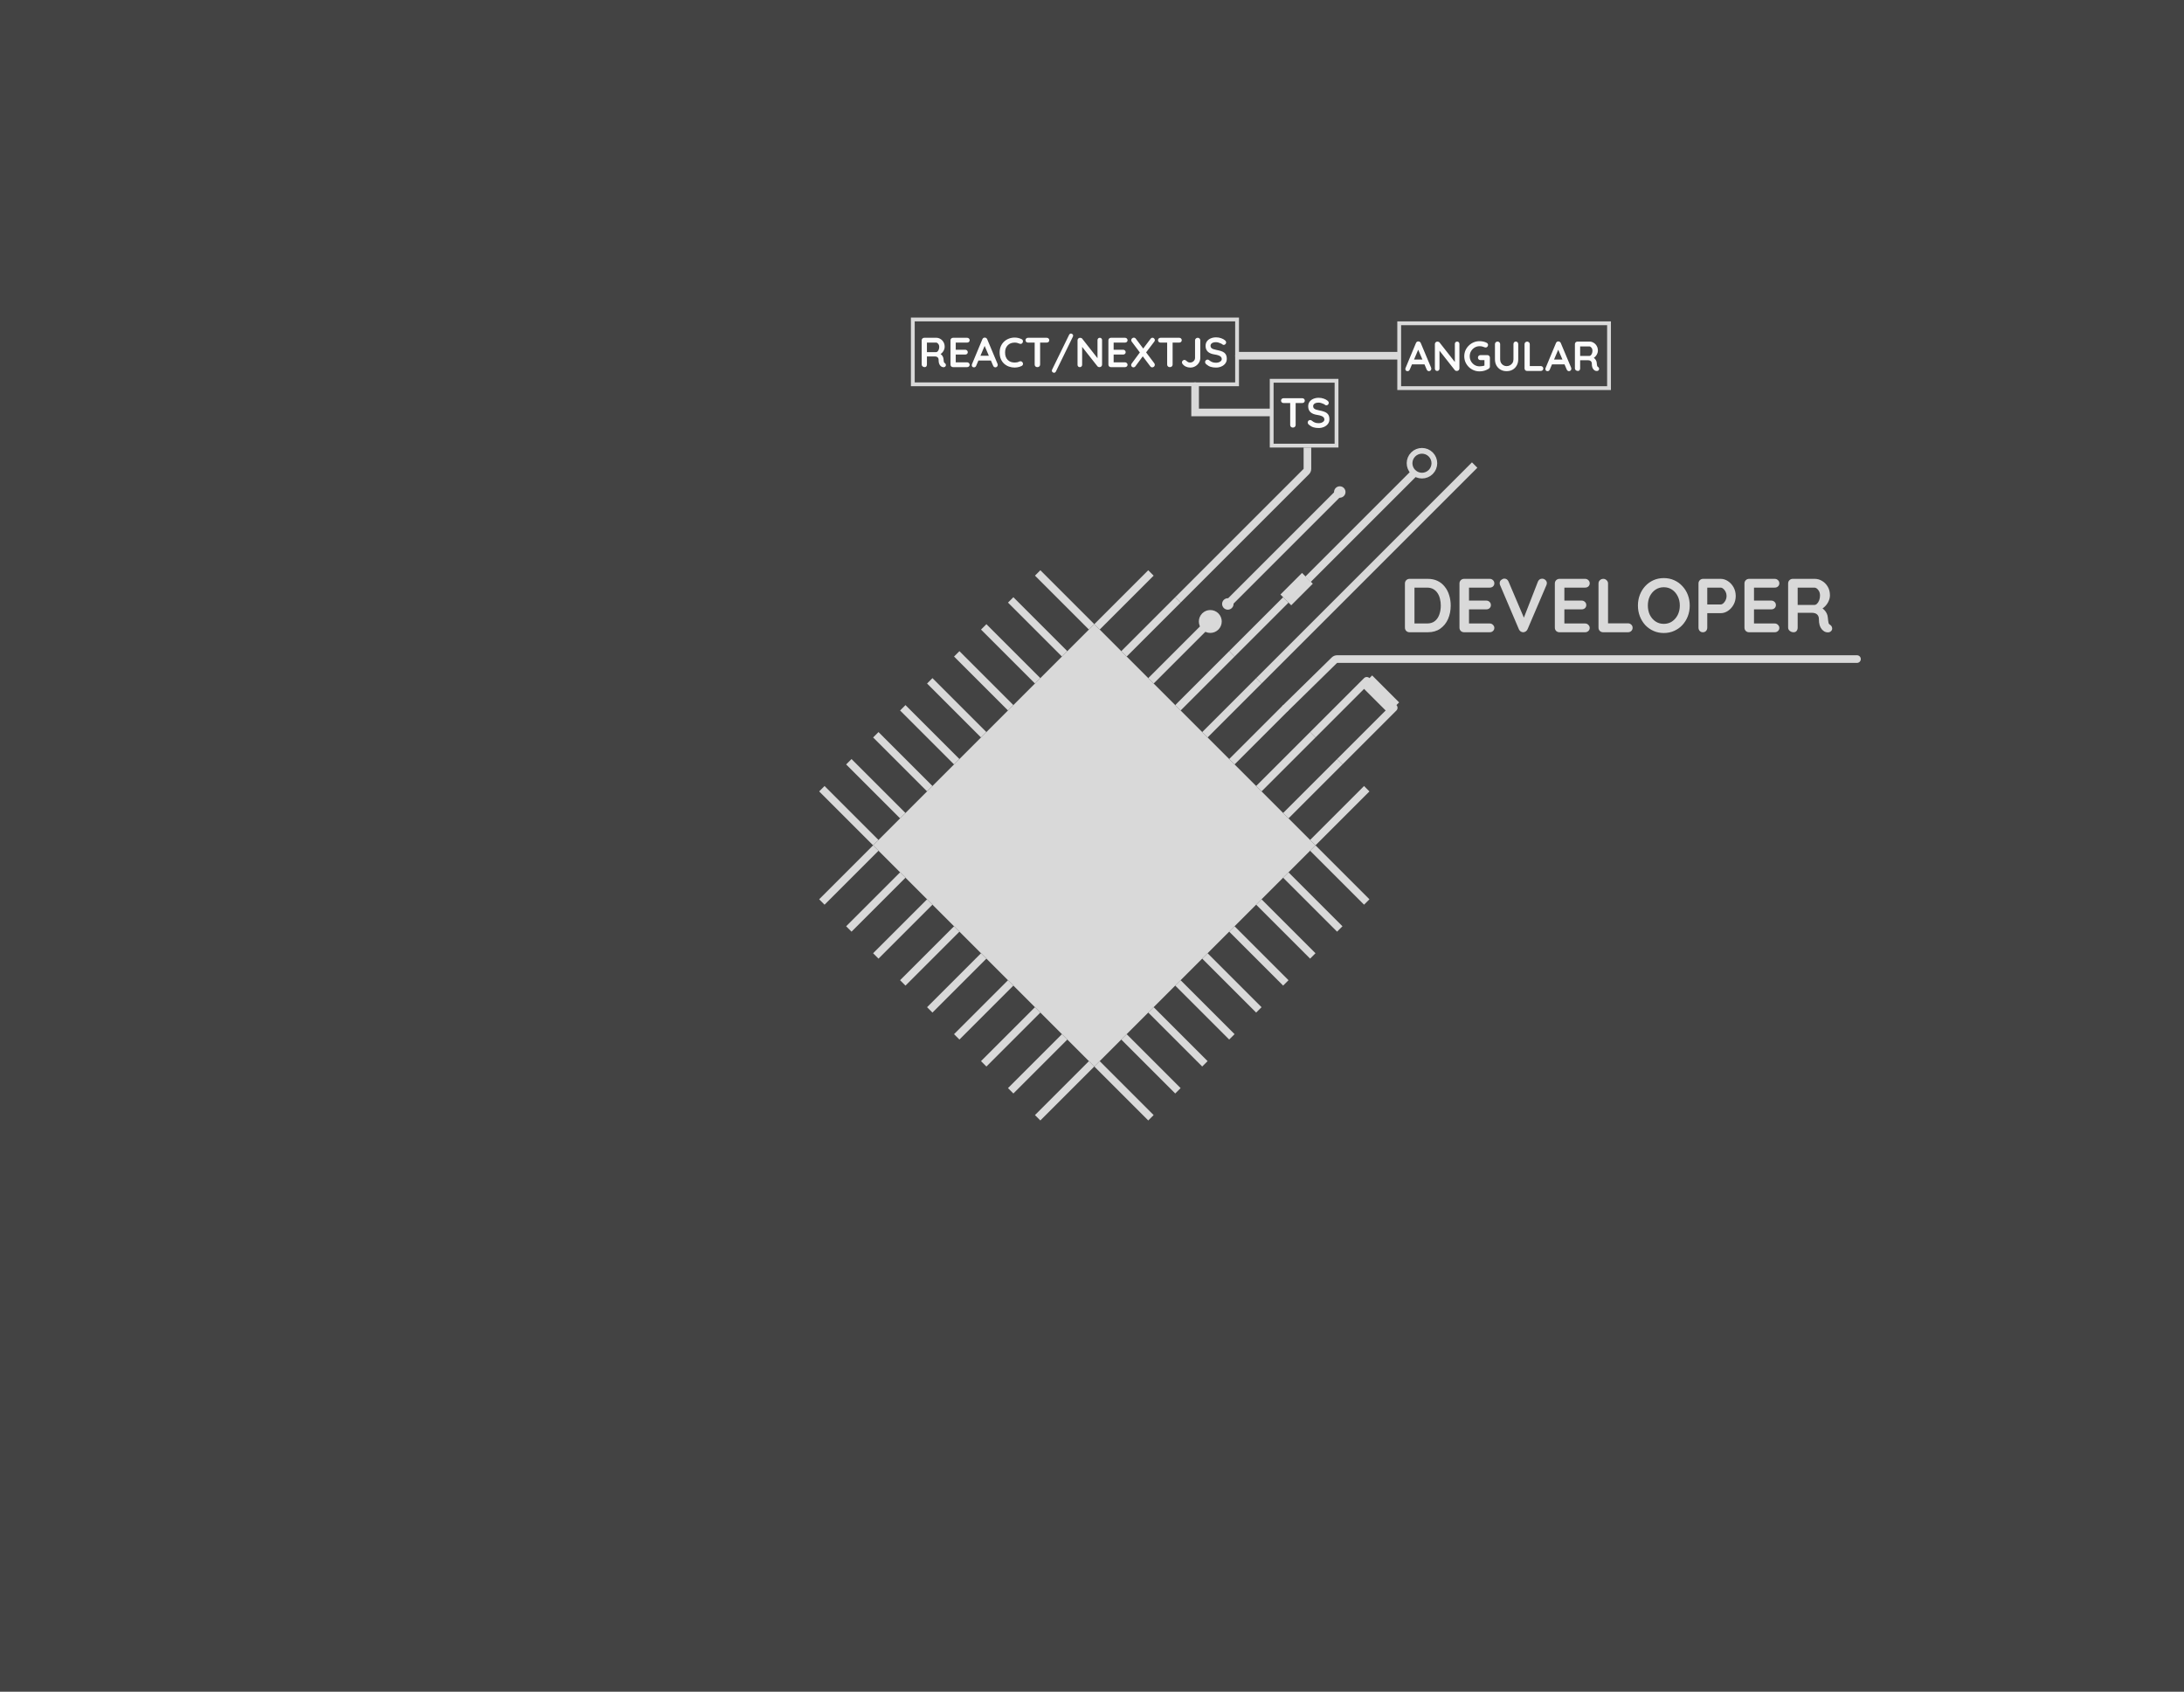 <svg width="1145" height="887" viewBox="0 0 1145 887" fill="none" xmlns="http://www.w3.org/2000/svg">
<rect x="0" y="0" width="1145" height="887" fill="#333333" stroke="none"/>
<rect x="573.709" y="327.268" width="164" height="164" transform="rotate(45 573.709 327.268)" fill="#D9D9D9"/>
<line y1="-2" x2="40" y2="-2" transform="matrix(0.707 -0.707 -0.707 -0.707 573.709 327.268)" stroke="#D9D9D9" stroke-width="4"/>
<line y1="-2" x2="40" y2="-2" transform="matrix(0.707 -0.707 -0.707 -0.707 587.851 341.41)" stroke="#D9D9D9" stroke-width="4"/>
<line y1="-2" x2="40" y2="-2" transform="matrix(0.707 -0.707 -0.707 -0.707 601.993 355.552)" stroke="#D9D9D9" stroke-width="4"/>
<line y1="-2" x2="40" y2="-2" transform="matrix(0.707 -0.707 -0.707 -0.707 616.135 369.694)" stroke="#D9D9D9" stroke-width="4"/>
<line y1="-2" x2="40" y2="-2" transform="matrix(0.707 -0.707 -0.707 -0.707 630.277 383.836)" stroke="#D9D9D9" stroke-width="4"/>
<line y1="-2" x2="40" y2="-2" transform="matrix(0.707 -0.707 -0.707 -0.707 644.419 397.978)" stroke="#D9D9D9" stroke-width="4"/>
<line y1="-2" x2="40" y2="-2" transform="matrix(0.707 -0.707 -0.707 -0.707 658.561 412.121)" stroke="#D9D9D9" stroke-width="4"/>
<line y1="-2" x2="40" y2="-2" transform="matrix(0.707 -0.707 -0.707 -0.707 672.704 426.263)" stroke="#D9D9D9" stroke-width="4"/>
<line y1="-2" x2="40" y2="-2" transform="matrix(0.707 -0.707 -0.707 -0.707 686.846 440.405)" stroke="#D9D9D9" stroke-width="4"/>
<line y1="-2" x2="40" y2="-2" transform="matrix(0.707 -0.707 -0.707 -0.707 429.459 471.517)" stroke="#D9D9D9" stroke-width="4"/>
<line y1="-2" x2="40" y2="-2" transform="matrix(0.707 -0.707 -0.707 -0.707 443.601 485.66)" stroke="#D9D9D9" stroke-width="4"/>
<line y1="-2" x2="40" y2="-2" transform="matrix(0.707 -0.707 -0.707 -0.707 457.743 499.802)" stroke="#D9D9D9" stroke-width="4"/>
<line y1="-2" x2="40" y2="-2" transform="matrix(0.707 -0.707 -0.707 -0.707 471.885 513.944)" stroke="#D9D9D9" stroke-width="4"/>
<line y1="-2" x2="40" y2="-2" transform="matrix(0.707 -0.707 -0.707 -0.707 486.027 528.086)" stroke="#D9D9D9" stroke-width="4"/>
<line y1="-2" x2="40" y2="-2" transform="matrix(0.707 -0.707 -0.707 -0.707 500.17 542.228)" stroke="#D9D9D9" stroke-width="4"/>
<line y1="-2" x2="40" y2="-2" transform="matrix(0.707 -0.707 -0.707 -0.707 514.312 556.37)" stroke="#D9D9D9" stroke-width="4"/>
<line y1="-2" x2="40" y2="-2" transform="matrix(0.707 -0.707 -0.707 -0.707 528.454 570.512)" stroke="#D9D9D9" stroke-width="4"/>
<line y1="-2" x2="40" y2="-2" transform="matrix(0.707 -0.707 -0.707 -0.707 542.596 584.655)" stroke="#D9D9D9" stroke-width="4"/>
<line y1="-2" x2="40" y2="-2" transform="matrix(0.707 0.707 0.707 -0.707 689.674 443.233)" stroke="#D9D9D9" stroke-width="4"/>
<line y1="-2" x2="40" y2="-2" transform="matrix(0.707 0.707 0.707 -0.707 675.532 457.375)" stroke="#D9D9D9" stroke-width="4"/>
<line y1="-2" x2="40" y2="-2" transform="matrix(0.707 0.707 0.707 -0.707 661.39 471.517)" stroke="#D9D9D9" stroke-width="4"/>
<line y1="-2" x2="40" y2="-2" transform="matrix(0.707 0.707 0.707 -0.707 647.248 485.66)" stroke="#D9D9D9" stroke-width="4"/>
<line y1="-2" x2="40" y2="-2" transform="matrix(0.707 0.707 0.707 -0.707 633.106 499.802)" stroke="#D9D9D9" stroke-width="4"/>
<line y1="-2" x2="40" y2="-2" transform="matrix(0.707 0.707 0.707 -0.707 618.963 513.944)" stroke="#D9D9D9" stroke-width="4"/>
<line y1="-2" x2="40" y2="-2" transform="matrix(0.707 0.707 0.707 -0.707 604.821 528.086)" stroke="#D9D9D9" stroke-width="4"/>
<line y1="-2" x2="40" y2="-2" transform="matrix(0.707 0.707 0.707 -0.707 590.679 542.228)" stroke="#D9D9D9" stroke-width="4"/>
<line y1="-2" x2="40" y2="-2" transform="matrix(0.707 0.707 0.707 -0.707 576.537 556.37)" stroke="#D9D9D9" stroke-width="4"/>
<line y1="-2" x2="40" y2="-2" transform="matrix(0.707 0.707 0.707 -0.707 545.424 298.983)" stroke="#D9D9D9" stroke-width="4"/>
<line y1="-2" x2="40" y2="-2" transform="matrix(0.707 0.707 0.707 -0.707 531.282 313.126)" stroke="#D9D9D9" stroke-width="4"/>
<line y1="-2" x2="40" y2="-2" transform="matrix(0.707 0.707 0.707 -0.707 517.14 327.268)" stroke="#D9D9D9" stroke-width="4"/>
<line y1="-2" x2="40" y2="-2" transform="matrix(0.707 0.707 0.707 -0.707 502.998 341.41)" stroke="#D9D9D9" stroke-width="4"/>
<line y1="-2" x2="40" y2="-2" transform="matrix(0.707 0.707 0.707 -0.707 488.856 355.552)" stroke="#D9D9D9" stroke-width="4"/>
<line y1="-2" x2="40" y2="-2" transform="matrix(0.707 0.707 0.707 -0.707 474.714 369.694)" stroke="#D9D9D9" stroke-width="4"/>
<line y1="-2" x2="40" y2="-2" transform="matrix(0.707 0.707 0.707 -0.707 460.572 383.836)" stroke="#D9D9D9" stroke-width="4"/>
<line y1="-2" x2="40" y2="-2" transform="matrix(0.707 0.707 0.707 -0.707 446.429 397.978)" stroke="#D9D9D9" stroke-width="4"/>
<line y1="-2" x2="40" y2="-2" transform="matrix(0.707 0.707 0.707 -0.707 432.287 412.121)" stroke="#D9D9D9" stroke-width="4"/>
<rect x="682.603" y="300.397" width="8" height="16" transform="rotate(45 682.603 300.397)" fill="#D9D9D9"/>
<path d="M677.812 224.188C677.401 224.188 677.064 224.063 676.8 223.814C676.536 223.55 676.404 223.227 676.404 222.846V210.086H679.264V222.846C679.264 223.227 679.124 223.55 678.846 223.814C678.582 224.063 678.237 224.188 677.812 224.188ZM672.95 211.318C672.568 211.318 672.246 211.201 671.982 210.966C671.732 210.731 671.608 210.423 671.608 210.042C671.608 209.661 671.732 209.36 671.982 209.14C672.246 208.905 672.568 208.788 672.95 208.788H682.718C683.099 208.788 683.414 208.905 683.664 209.14C683.928 209.375 684.06 209.683 684.06 210.064C684.06 210.445 683.928 210.753 683.664 210.988C683.414 211.208 683.099 211.318 682.718 211.318H672.95ZM691.319 224.408C690.293 224.408 689.369 224.283 688.547 224.034C687.726 223.77 686.941 223.315 686.193 222.67C686.003 222.509 685.856 222.325 685.753 222.12C685.651 221.915 685.599 221.709 685.599 221.504C685.599 221.167 685.717 220.873 685.951 220.624C686.201 220.36 686.509 220.228 686.875 220.228C687.154 220.228 687.403 220.316 687.623 220.492C688.181 220.947 688.731 221.291 689.273 221.526C689.831 221.761 690.513 221.878 691.319 221.878C691.862 221.878 692.361 221.797 692.815 221.636C693.27 221.46 693.637 221.233 693.915 220.954C694.194 220.661 694.333 220.331 694.333 219.964C694.333 219.524 694.201 219.15 693.937 218.842C693.673 218.534 693.27 218.277 692.727 218.072C692.185 217.852 691.495 217.683 690.659 217.566C689.867 217.449 689.171 217.273 688.569 217.038C687.968 216.789 687.462 216.481 687.051 216.114C686.655 215.733 686.355 215.293 686.149 214.794C685.944 214.281 685.841 213.709 685.841 213.078C685.841 212.125 686.083 211.311 686.567 210.636C687.066 209.961 687.733 209.448 688.569 209.096C689.405 208.744 690.329 208.568 691.341 208.568C692.295 208.568 693.175 208.715 693.981 209.008C694.803 209.287 695.47 209.646 695.983 210.086C696.409 210.423 696.621 210.812 696.621 211.252C696.621 211.575 696.497 211.868 696.247 212.132C695.998 212.396 695.705 212.528 695.367 212.528C695.147 212.528 694.949 212.462 694.773 212.33C694.539 212.125 694.223 211.934 693.827 211.758C693.431 211.567 693.013 211.413 692.573 211.296C692.133 211.164 691.723 211.098 691.341 211.098C690.711 211.098 690.175 211.179 689.735 211.34C689.31 211.501 688.987 211.721 688.767 212C688.547 212.279 688.437 212.601 688.437 212.968C688.437 213.408 688.562 213.775 688.811 214.068C689.075 214.347 689.449 214.574 689.933 214.75C690.417 214.911 690.997 215.058 691.671 215.19C692.551 215.351 693.321 215.542 693.981 215.762C694.656 215.982 695.213 216.268 695.653 216.62C696.093 216.957 696.423 217.39 696.643 217.918C696.863 218.431 696.973 219.062 696.973 219.81C696.973 220.763 696.709 221.585 696.181 222.274C695.653 222.963 694.957 223.491 694.091 223.858C693.241 224.225 692.317 224.408 691.319 224.408Z" fill="white"/>
<rect x="666.701" y="199.642" width="34" height="34" stroke="#D9D9D9" stroke-width="2"/>
<path d="M484.793 192.5C484.382 192.5 484.015 192.375 483.693 192.126C483.37 191.862 483.209 191.539 483.209 191.158V178.442C483.209 178.061 483.333 177.745 483.583 177.496C483.847 177.232 484.169 177.1 484.551 177.1H490.887C491.649 177.1 492.361 177.305 493.021 177.716C493.695 178.112 494.238 178.669 494.649 179.388C495.059 180.092 495.265 180.906 495.265 181.83C495.265 182.387 495.147 182.93 494.913 183.458C494.693 183.986 494.385 184.463 493.989 184.888C493.607 185.313 493.175 185.643 492.691 185.878L492.713 185.372C493.123 185.592 493.461 185.856 493.725 186.164C494.003 186.457 494.216 186.78 494.363 187.132C494.524 187.469 494.619 187.836 494.649 188.232C494.707 188.599 494.744 188.921 494.759 189.2C494.788 189.479 494.832 189.713 494.891 189.904C494.964 190.095 495.096 190.241 495.287 190.344C495.609 190.535 495.807 190.813 495.881 191.18C495.969 191.532 495.888 191.847 495.639 192.126C495.477 192.317 495.272 192.441 495.023 192.5C494.773 192.544 494.524 192.544 494.275 192.5C494.025 192.441 493.82 192.368 493.659 192.28C493.409 192.133 493.16 191.921 492.911 191.642C492.661 191.349 492.456 190.96 492.295 190.476C492.148 189.992 492.075 189.369 492.075 188.606C492.075 188.357 492.031 188.129 491.943 187.924C491.855 187.704 491.73 187.521 491.569 187.374C491.407 187.213 491.202 187.095 490.953 187.022C490.703 186.934 490.41 186.89 490.073 186.89H485.629L485.959 186.384V191.158C485.959 191.539 485.856 191.862 485.651 192.126C485.445 192.375 485.159 192.5 484.793 192.5ZM485.651 184.624H490.777C491.041 184.624 491.297 184.507 491.547 184.272C491.796 184.023 492.001 183.693 492.163 183.282C492.324 182.857 492.405 182.395 492.405 181.896C492.405 181.251 492.229 180.715 491.877 180.29C491.539 179.85 491.173 179.63 490.777 179.63H485.695L485.959 178.926V185.152L485.651 184.624ZM499.654 177.1H507.024C507.406 177.1 507.721 177.225 507.97 177.474C508.234 177.709 508.366 178.017 508.366 178.398C508.366 178.765 508.234 179.065 507.97 179.3C507.721 179.52 507.406 179.63 507.024 179.63H500.864L501.062 179.256V183.546L500.886 183.37H506.034C506.416 183.37 506.731 183.495 506.98 183.744C507.244 183.979 507.376 184.287 507.376 184.668C507.376 185.035 507.244 185.335 506.98 185.57C506.731 185.79 506.416 185.9 506.034 185.9H500.952L501.062 185.724V190.168L500.886 189.97H507.024C507.406 189.97 507.721 190.102 507.97 190.366C508.234 190.615 508.366 190.909 508.366 191.246C508.366 191.613 508.234 191.913 507.97 192.148C507.721 192.383 507.406 192.5 507.024 192.5H499.654C499.273 192.5 498.95 192.375 498.686 192.126C498.437 191.862 498.312 191.539 498.312 191.158V178.442C498.312 178.061 498.437 177.745 498.686 177.496C498.95 177.232 499.273 177.1 499.654 177.1ZM516.556 180.554L511.804 191.73C511.701 192.009 511.54 192.229 511.32 192.39C511.115 192.537 510.887 192.61 510.638 192.61C510.242 192.61 509.949 192.5 509.758 192.28C509.567 192.06 509.472 191.789 509.472 191.466C509.472 191.334 509.494 191.195 509.538 191.048L515.016 177.892C515.133 177.599 515.309 177.371 515.544 177.21C515.793 177.049 516.057 176.983 516.336 177.012C516.6 177.012 516.842 177.093 517.062 177.254C517.297 177.401 517.465 177.613 517.568 177.892L522.98 190.784C523.053 190.975 523.09 191.151 523.09 191.312C523.09 191.708 522.958 192.023 522.694 192.258C522.445 192.493 522.166 192.61 521.858 192.61C521.594 192.61 521.352 192.529 521.132 192.368C520.927 192.207 520.765 191.987 520.648 191.708L515.918 180.686L516.556 180.554ZM512.486 189.046L513.696 186.516H519.636L520.054 189.046H512.486ZM535.625 177.848C536.007 178.039 536.227 178.339 536.285 178.75C536.359 179.161 536.256 179.535 535.977 179.872C535.787 180.136 535.537 180.283 535.229 180.312C534.936 180.341 534.635 180.283 534.327 180.136C533.975 179.975 533.601 179.85 533.205 179.762C532.824 179.674 532.421 179.63 531.995 179.63C531.203 179.63 530.492 179.755 529.861 180.004C529.245 180.253 528.717 180.613 528.277 181.082C527.837 181.537 527.5 182.079 527.265 182.71C527.045 183.341 526.935 184.037 526.935 184.8C526.935 185.695 527.06 186.472 527.309 187.132C527.573 187.792 527.933 188.342 528.387 188.782C528.842 189.222 529.377 189.552 529.993 189.772C530.609 189.977 531.277 190.08 531.995 190.08C532.391 190.08 532.787 190.043 533.183 189.97C533.579 189.897 533.961 189.765 534.327 189.574C534.635 189.427 534.936 189.376 535.229 189.42C535.537 189.464 535.794 189.618 535.999 189.882C536.293 190.249 536.395 190.63 536.307 191.026C536.234 191.407 536.014 191.686 535.647 191.862C535.266 192.053 534.87 192.214 534.459 192.346C534.063 192.463 533.66 192.551 533.249 192.61C532.839 192.683 532.421 192.72 531.995 192.72C530.939 192.72 529.935 192.551 528.981 192.214C528.043 191.877 527.199 191.378 526.451 190.718C525.718 190.058 525.139 189.237 524.713 188.254C524.288 187.257 524.075 186.105 524.075 184.8C524.075 183.671 524.266 182.629 524.647 181.676C525.043 180.723 525.593 179.901 526.297 179.212C527.016 178.508 527.859 177.965 528.827 177.584C529.795 177.188 530.851 176.99 531.995 176.99C532.641 176.99 533.271 177.063 533.887 177.21C534.503 177.357 535.083 177.569 535.625 177.848ZM543.852 192.5C543.442 192.5 543.104 192.375 542.84 192.126C542.576 191.862 542.444 191.539 542.444 191.158V178.398H545.304V191.158C545.304 191.539 545.165 191.862 544.886 192.126C544.622 192.375 544.278 192.5 543.852 192.5ZM538.99 179.63C538.609 179.63 538.286 179.513 538.022 179.278C537.773 179.043 537.648 178.735 537.648 178.354C537.648 177.973 537.773 177.672 538.022 177.452C538.286 177.217 538.609 177.1 538.99 177.1H548.758C549.14 177.1 549.455 177.217 549.704 177.452C549.968 177.687 550.1 177.995 550.1 178.376C550.1 178.757 549.968 179.065 549.704 179.3C549.455 179.52 549.14 179.63 548.758 179.63H538.99ZM552.608 195.448C552.359 195.448 552.102 195.345 551.838 195.14C551.574 194.935 551.442 194.671 551.442 194.348C551.442 194.172 551.486 193.996 551.574 193.82L560.506 175.538C560.609 175.333 560.748 175.171 560.924 175.054C561.1 174.937 561.283 174.878 561.474 174.878C561.723 174.878 561.973 174.981 562.222 175.186C562.486 175.377 562.618 175.641 562.618 175.978C562.618 176.154 562.574 176.33 562.486 176.506L553.576 194.788C553.473 194.993 553.334 195.155 553.158 195.272C552.997 195.389 552.813 195.448 552.608 195.448ZM576.596 177.1C576.948 177.1 577.234 177.217 577.454 177.452C577.674 177.687 577.784 177.98 577.784 178.332V191.158C577.784 191.539 577.652 191.862 577.388 192.126C577.138 192.375 576.823 192.5 576.442 192.5C576.251 192.5 576.053 192.471 575.848 192.412C575.657 192.339 575.51 192.243 575.408 192.126L566.762 181.148L567.334 180.796V191.268C567.334 191.62 567.216 191.913 566.982 192.148C566.762 192.383 566.468 192.5 566.102 192.5C565.75 192.5 565.464 192.383 565.244 192.148C565.024 191.913 564.914 191.62 564.914 191.268V178.442C564.914 178.061 565.038 177.745 565.288 177.496C565.552 177.232 565.874 177.1 566.256 177.1C566.461 177.1 566.674 177.144 566.894 177.232C567.114 177.305 567.275 177.423 567.378 177.584L575.76 188.276L575.386 188.54V178.332C575.386 177.98 575.496 177.687 575.716 177.452C575.936 177.217 576.229 177.1 576.596 177.1ZM582.434 177.1H589.804C590.185 177.1 590.5 177.225 590.75 177.474C591.014 177.709 591.146 178.017 591.146 178.398C591.146 178.765 591.014 179.065 590.75 179.3C590.5 179.52 590.185 179.63 589.804 179.63H583.644L583.842 179.256V183.546L583.666 183.37H588.814C589.195 183.37 589.51 183.495 589.76 183.744C590.024 183.979 590.156 184.287 590.156 184.668C590.156 185.035 590.024 185.335 589.76 185.57C589.51 185.79 589.195 185.9 588.814 185.9H583.732L583.842 185.724V190.168L583.666 189.97H589.804C590.185 189.97 590.5 190.102 590.75 190.366C591.014 190.615 591.146 190.909 591.146 191.246C591.146 191.613 591.014 191.913 590.75 192.148C590.5 192.383 590.185 192.5 589.804 192.5H582.434C582.052 192.5 581.73 192.375 581.466 192.126C581.216 191.862 581.092 191.539 581.092 191.158V178.442C581.092 178.061 581.216 177.745 581.466 177.496C581.73 177.232 582.052 177.1 582.434 177.1ZM604.219 177.078C604.557 177.078 604.843 177.21 605.077 177.474C605.327 177.738 605.451 178.017 605.451 178.31C605.451 178.589 605.356 178.853 605.165 179.102L600.743 184.932L599.247 182.886L603.141 177.716C603.449 177.291 603.809 177.078 604.219 177.078ZM594.407 177.034C594.833 177.034 595.192 177.225 595.485 177.606L605.165 190.476C605.341 190.711 605.429 190.982 605.429 191.29C605.429 191.701 605.283 192.023 604.989 192.258C604.696 192.493 604.403 192.61 604.109 192.61C603.684 192.61 603.325 192.419 603.031 192.038L593.351 179.168C593.161 178.933 593.065 178.669 593.065 178.376C593.065 177.995 593.205 177.679 593.483 177.43C593.777 177.166 594.085 177.034 594.407 177.034ZM594.209 192.61C593.887 192.61 593.608 192.493 593.373 192.258C593.139 192.009 593.021 191.737 593.021 191.444C593.021 191.121 593.131 190.821 593.351 190.542L597.817 184.492L599.269 186.626L595.309 191.994C595.016 192.405 594.649 192.61 594.209 192.61ZM613.311 192.5C612.901 192.5 612.563 192.375 612.299 192.126C612.035 191.862 611.903 191.539 611.903 191.158V178.398H614.763V191.158C614.763 191.539 614.624 191.862 614.345 192.126C614.081 192.375 613.737 192.5 613.311 192.5ZM608.449 179.63C608.068 179.63 607.745 179.513 607.481 179.278C607.232 179.043 607.107 178.735 607.107 178.354C607.107 177.973 607.232 177.672 607.481 177.452C607.745 177.217 608.068 177.1 608.449 177.1H618.217C618.599 177.1 618.914 177.217 619.163 177.452C619.427 177.687 619.559 177.995 619.559 178.376C619.559 178.757 619.427 179.065 619.163 179.3C618.914 179.52 618.599 179.63 618.217 179.63H608.449ZM624.015 192.72C623.179 192.72 622.402 192.551 621.683 192.214C620.965 191.877 620.378 191.393 619.923 190.762C619.747 190.498 619.659 190.241 619.659 189.992C619.659 189.625 619.799 189.317 620.077 189.068C620.371 188.819 620.657 188.694 620.935 188.694C621.155 188.694 621.368 188.76 621.573 188.892C621.793 189.024 621.991 189.178 622.167 189.354C622.461 189.618 622.747 189.809 623.025 189.926C623.319 190.029 623.649 190.08 624.015 190.08C624.455 190.08 624.866 189.97 625.247 189.75C625.629 189.53 625.937 189.237 626.171 188.87C626.406 188.503 626.523 188.107 626.523 187.682V178.442C626.523 178.061 626.663 177.745 626.941 177.496C627.22 177.232 627.543 177.1 627.909 177.1C628.32 177.1 628.65 177.232 628.899 177.496C629.149 177.745 629.273 178.061 629.273 178.442V187.682C629.273 188.577 629.039 189.405 628.569 190.168C628.1 190.931 627.469 191.547 626.677 192.016C625.885 192.485 624.998 192.72 624.015 192.72ZM637.518 192.72C636.491 192.72 635.567 192.595 634.746 192.346C633.925 192.082 633.14 191.627 632.392 190.982C632.201 190.821 632.055 190.637 631.952 190.432C631.849 190.227 631.798 190.021 631.798 189.816C631.798 189.479 631.915 189.185 632.15 188.936C632.399 188.672 632.707 188.54 633.074 188.54C633.353 188.54 633.602 188.628 633.822 188.804C634.379 189.259 634.929 189.603 635.472 189.838C636.029 190.073 636.711 190.19 637.518 190.19C638.061 190.19 638.559 190.109 639.014 189.948C639.469 189.772 639.835 189.545 640.114 189.266C640.393 188.973 640.532 188.643 640.532 188.276C640.532 187.836 640.4 187.462 640.136 187.154C639.872 186.846 639.469 186.589 638.926 186.384C638.383 186.164 637.694 185.995 636.858 185.878C636.066 185.761 635.369 185.585 634.768 185.35C634.167 185.101 633.661 184.793 633.25 184.426C632.854 184.045 632.553 183.605 632.348 183.106C632.143 182.593 632.04 182.021 632.04 181.39C632.04 180.437 632.282 179.623 632.766 178.948C633.265 178.273 633.932 177.76 634.768 177.408C635.604 177.056 636.528 176.88 637.54 176.88C638.493 176.88 639.373 177.027 640.18 177.32C641.001 177.599 641.669 177.958 642.182 178.398C642.607 178.735 642.82 179.124 642.82 179.564C642.82 179.887 642.695 180.18 642.446 180.444C642.197 180.708 641.903 180.84 641.566 180.84C641.346 180.84 641.148 180.774 640.972 180.642C640.737 180.437 640.422 180.246 640.026 180.07C639.63 179.879 639.212 179.725 638.772 179.608C638.332 179.476 637.921 179.41 637.54 179.41C636.909 179.41 636.374 179.491 635.934 179.652C635.509 179.813 635.186 180.033 634.966 180.312C634.746 180.591 634.636 180.913 634.636 181.28C634.636 181.72 634.761 182.087 635.01 182.38C635.274 182.659 635.648 182.886 636.132 183.062C636.616 183.223 637.195 183.37 637.87 183.502C638.75 183.663 639.52 183.854 640.18 184.074C640.855 184.294 641.412 184.58 641.852 184.932C642.292 185.269 642.622 185.702 642.842 186.23C643.062 186.743 643.172 187.374 643.172 188.122C643.172 189.075 642.908 189.897 642.38 190.586C641.852 191.275 641.155 191.803 640.29 192.17C639.439 192.537 638.515 192.72 637.518 192.72Z" fill="white"/>
<rect x="478.559" y="167.5" width="170" height="34" stroke="#D9D9D9" stroke-width="2"/>
<path d="M743.863 182.554L739.111 193.73C739.008 194.008 738.847 194.228 738.627 194.39C738.421 194.536 738.194 194.61 737.945 194.61C737.549 194.61 737.255 194.5 737.065 194.28C736.874 194.06 736.779 193.788 736.779 193.466C736.779 193.334 736.801 193.194 736.845 193.048L742.323 179.892C742.44 179.598 742.616 179.371 742.851 179.21C743.1 179.048 743.364 178.982 743.643 179.012C743.907 179.012 744.149 179.092 744.369 179.254C744.603 179.4 744.772 179.613 744.875 179.892L750.287 192.784C750.36 192.974 750.397 193.15 750.397 193.312C750.397 193.708 750.265 194.023 750.001 194.258C749.751 194.492 749.473 194.61 749.165 194.61C748.901 194.61 748.659 194.529 748.439 194.368C748.233 194.206 748.072 193.986 747.955 193.708L743.225 182.686L743.863 182.554ZM739.793 191.046L741.003 188.516H746.943L747.361 191.046H739.793ZM763.941 179.1C764.293 179.1 764.579 179.217 764.799 179.452C765.019 179.686 765.129 179.98 765.129 180.332V193.158C765.129 193.539 764.997 193.862 764.733 194.126C764.484 194.375 764.169 194.5 763.787 194.5C763.597 194.5 763.399 194.47 763.193 194.412C763.003 194.338 762.856 194.243 762.753 194.126L754.107 183.148L754.679 182.796V193.268C754.679 193.62 754.562 193.913 754.327 194.148C754.107 194.382 753.814 194.5 753.447 194.5C753.095 194.5 752.809 194.382 752.589 194.148C752.369 193.913 752.259 193.62 752.259 193.268V180.442C752.259 180.06 752.384 179.745 752.633 179.496C752.897 179.232 753.22 179.1 753.601 179.1C753.807 179.1 754.019 179.144 754.239 179.232C754.459 179.305 754.621 179.422 754.723 179.584L763.105 190.276L762.731 190.54V180.332C762.731 179.98 762.841 179.686 763.061 179.452C763.281 179.217 763.575 179.1 763.941 179.1ZM775.697 194.72C774.582 194.72 773.541 194.514 772.573 194.104C771.605 193.693 770.754 193.128 770.021 192.41C769.288 191.676 768.708 190.833 768.283 189.88C767.872 188.926 767.667 187.9 767.667 186.8C767.667 185.7 767.872 184.673 768.283 183.72C768.708 182.766 769.288 181.93 770.021 181.212C770.754 180.478 771.605 179.906 772.573 179.496C773.541 179.085 774.582 178.88 775.697 178.88C776.386 178.88 777.054 178.953 777.699 179.1C778.344 179.246 778.938 179.466 779.481 179.76C779.701 179.877 779.862 180.038 779.965 180.244C780.082 180.434 780.141 180.632 780.141 180.838C780.141 181.19 780.024 181.505 779.789 181.784C779.554 182.062 779.254 182.202 778.887 182.202C778.77 182.202 778.645 182.187 778.513 182.158C778.396 182.128 778.278 182.084 778.161 182.026C777.794 181.864 777.406 181.74 776.995 181.652C776.584 181.564 776.152 181.52 775.697 181.52C774.744 181.52 773.871 181.762 773.079 182.246C772.302 182.715 771.678 183.353 771.209 184.16C770.754 184.952 770.527 185.832 770.527 186.8C770.527 187.753 770.754 188.633 771.209 189.44C771.678 190.246 772.302 190.892 773.079 191.376C773.871 191.845 774.744 192.08 775.697 192.08C776.137 192.08 776.621 192.036 777.149 191.948C777.677 191.86 778.11 191.742 778.447 191.596L778.249 192.256V188.494L778.623 188.824H776.181C775.8 188.824 775.477 188.699 775.213 188.45C774.964 188.2 774.839 187.885 774.839 187.504C774.839 187.122 774.964 186.807 775.213 186.558C775.477 186.308 775.8 186.184 776.181 186.184H779.789C780.17 186.184 780.486 186.316 780.735 186.58C780.984 186.829 781.109 187.144 781.109 187.526V192.19C781.109 192.483 781.036 192.725 780.889 192.916C780.757 193.106 780.603 193.26 780.427 193.378C779.752 193.788 779.012 194.118 778.205 194.368C777.413 194.602 776.577 194.72 775.697 194.72ZM794.689 179.078C795.071 179.078 795.379 179.21 795.613 179.474C795.848 179.723 795.965 180.038 795.965 180.42V188.384C795.965 189.601 795.701 190.679 795.173 191.618C794.66 192.556 793.949 193.29 793.039 193.818C792.13 194.346 791.074 194.61 789.871 194.61C788.669 194.61 787.605 194.346 786.681 193.818C785.772 193.29 785.053 192.556 784.525 191.618C784.012 190.679 783.755 189.601 783.755 188.384V180.42C783.755 180.038 783.887 179.723 784.151 179.474C784.415 179.21 784.753 179.078 785.163 179.078C785.501 179.078 785.801 179.21 786.065 179.474C786.344 179.723 786.483 180.038 786.483 180.42V188.384C786.483 189.117 786.637 189.755 786.945 190.298C787.268 190.826 787.686 191.236 788.199 191.53C788.727 191.823 789.285 191.97 789.871 191.97C790.502 191.97 791.089 191.823 791.631 191.53C792.174 191.236 792.614 190.826 792.951 190.298C793.289 189.755 793.457 189.117 793.457 188.384V180.42C793.457 180.038 793.567 179.723 793.787 179.474C794.007 179.21 794.308 179.078 794.689 179.078ZM807.759 191.926C808.14 191.926 808.456 192.05 808.705 192.3C808.969 192.534 809.101 192.842 809.101 193.224C809.101 193.59 808.969 193.898 808.705 194.148C808.456 194.382 808.14 194.5 807.759 194.5H800.609C800.228 194.5 799.905 194.375 799.641 194.126C799.392 193.862 799.267 193.539 799.267 193.158V180.442C799.267 180.06 799.399 179.745 799.663 179.496C799.927 179.232 800.264 179.1 800.675 179.1C801.027 179.1 801.335 179.232 801.599 179.496C801.878 179.745 802.017 180.06 802.017 180.442V192.3L801.533 191.926H807.759ZM817.275 182.554L812.523 193.73C812.42 194.008 812.259 194.228 812.039 194.39C811.833 194.536 811.606 194.61 811.357 194.61C810.961 194.61 810.667 194.5 810.477 194.28C810.286 194.06 810.191 193.788 810.191 193.466C810.191 193.334 810.213 193.194 810.257 193.048L815.735 179.892C815.852 179.598 816.028 179.371 816.263 179.21C816.512 179.048 816.776 178.982 817.055 179.012C817.319 179.012 817.561 179.092 817.781 179.254C818.015 179.4 818.184 179.613 818.287 179.892L823.699 192.784C823.772 192.974 823.809 193.15 823.809 193.312C823.809 193.708 823.677 194.023 823.413 194.258C823.163 194.492 822.885 194.61 822.577 194.61C822.313 194.61 822.071 194.529 821.851 194.368C821.645 194.206 821.484 193.986 821.367 193.708L816.637 182.686L817.275 182.554ZM813.205 191.046L814.415 188.516H820.355L820.773 191.046H813.205ZM827.255 194.5C826.845 194.5 826.478 194.375 826.155 194.126C825.833 193.862 825.671 193.539 825.671 193.158V180.442C825.671 180.06 825.796 179.745 826.045 179.496C826.309 179.232 826.632 179.1 827.013 179.1H833.349C834.112 179.1 834.823 179.305 835.483 179.716C836.158 180.112 836.701 180.669 837.111 181.388C837.522 182.092 837.727 182.906 837.727 183.83C837.727 184.387 837.61 184.93 837.375 185.458C837.155 185.986 836.847 186.462 836.451 186.888C836.07 187.313 835.637 187.643 835.153 187.878L835.175 187.372C835.586 187.592 835.923 187.856 836.187 188.164C836.466 188.457 836.679 188.78 836.825 189.132C836.987 189.469 837.082 189.836 837.111 190.232C837.17 190.598 837.207 190.921 837.221 191.2C837.251 191.478 837.295 191.713 837.353 191.904C837.427 192.094 837.559 192.241 837.749 192.344C838.072 192.534 838.27 192.813 838.343 193.18C838.431 193.532 838.351 193.847 838.101 194.126C837.94 194.316 837.735 194.441 837.485 194.5C837.236 194.544 836.987 194.544 836.737 194.5C836.488 194.441 836.283 194.368 836.121 194.28C835.872 194.133 835.623 193.92 835.373 193.642C835.124 193.348 834.919 192.96 834.757 192.476C834.611 191.992 834.537 191.368 834.537 190.606C834.537 190.356 834.493 190.129 834.405 189.924C834.317 189.704 834.193 189.52 834.031 189.374C833.87 189.212 833.665 189.095 833.415 189.022C833.166 188.934 832.873 188.89 832.535 188.89H828.091L828.421 188.384V193.158C828.421 193.539 828.319 193.862 828.113 194.126C827.908 194.375 827.622 194.5 827.255 194.5ZM828.113 186.624H833.239C833.503 186.624 833.76 186.506 834.009 186.272C834.259 186.022 834.464 185.692 834.625 185.282C834.787 184.856 834.867 184.394 834.867 183.896C834.867 183.25 834.691 182.715 834.339 182.29C834.002 181.85 833.635 181.63 833.239 181.63H828.157L828.421 180.926V187.152L828.113 186.624Z" fill="white"/>
<rect x="733.559" y="169.5" width="110" height="34" stroke="#D9D9D9" stroke-width="2"/>
<line x1="645.834" y1="342.824" x2="674.118" y2="314.54" stroke="#D9D9D9" stroke-width="4"/>
<path d="M617.549 314.54L684.853 247.236C685.228 246.861 685.439 246.352 685.439 245.822L685.439 234.642" stroke="#D9D9D9" stroke-width="4"/>
<line x1="685.76" y1="303.716" x2="742.329" y2="247.148" stroke="#D9D9D9" stroke-width="4"/>
<path d="M732.1 372.522C732.881 371.741 732.881 370.475 732.1 369.694C731.319 368.913 730.053 368.913 729.272 369.694L732.1 372.522ZM703.816 400.807L732.1 372.522L729.272 369.694L700.988 397.978L703.816 400.807Z" fill="#D9D9D9"/>
<path d="M717.958 358.38C718.739 357.599 718.739 356.333 717.958 355.552C717.177 354.771 715.911 354.771 715.13 355.552L717.958 358.38ZM689.674 386.664L717.958 358.38L715.13 355.552L686.845 383.836L689.674 386.664Z" fill="#D9D9D9"/>
<line x1="659.975" y1="356.966" x2="773.113" y2="243.829" stroke="#D9D9D9" stroke-width="4"/>
<path d="M649.559 184.5C648.454 184.5 647.559 185.395 647.559 186.5C647.559 187.605 648.454 188.5 649.559 188.5L649.559 184.5ZM649.559 188.5L733.059 188.5L733.059 184.5L649.559 184.5L649.559 188.5Z" fill="#D9D9D9"/>
<path d="M628.559 202.5C628.559 201.395 627.663 200.5 626.559 200.5C625.454 200.5 624.559 201.395 624.559 202.5L628.559 202.5ZM626.559 216.25L624.559 216.25L624.559 218.25L626.559 218.25L626.559 216.25ZM624.559 202.5L624.559 216.25L628.559 216.25L628.559 202.5L624.559 202.5ZM626.559 218.25L667.059 218.25L667.059 214.25L626.559 214.25L626.559 218.25Z" fill="#D9D9D9"/>
<path d="M644.419 315.954L700.988 259.385" stroke="#D9D9D9" stroke-width="4" stroke-linecap="round"/>
<path d="M645.834 318.782C644.662 319.954 642.763 319.954 641.591 318.782C640.419 317.611 640.419 315.711 641.591 314.54C642.763 313.368 644.662 313.368 645.834 314.54C647.005 315.711 647.005 317.611 645.834 318.782Z" fill="#D9D9D9"/>
<path d="M704.524 260.092C703.352 261.264 701.453 261.264 700.281 260.092C699.109 258.921 699.109 257.021 700.281 255.85C701.453 254.678 703.352 254.678 704.524 255.85C705.695 257.021 705.695 258.921 704.524 260.092Z" fill="#D9D9D9"/>
<circle cx="634.52" cy="325.853" r="6" transform="rotate(45 634.52 325.853)" fill="#D9D9D9"/>
<circle cx="745.488" cy="242.876" r="6.5" transform="rotate(45 745.488 242.876)" stroke="#D9D9D9" stroke-width="3"/>
<path d="M674.118 371.108L699.591 346.134C699.965 345.767 700.468 345.562 700.991 345.562L973.559 345.562" stroke="#D9D9D9" stroke-width="4" stroke-linecap="round"/>
<path d="M748.559 303.5C750.479 303.5 752.185 303.86 753.679 304.58C755.172 305.3 756.425 306.313 757.439 307.62C758.479 308.9 759.252 310.393 759.759 312.1C760.292 313.78 760.559 315.58 760.559 317.5C760.559 320.086 760.092 322.446 759.159 324.58C758.225 326.686 756.865 328.366 755.079 329.62C753.319 330.873 751.145 331.5 748.559 331.5H738.999C738.305 331.5 737.719 331.273 737.239 330.82C736.785 330.34 736.559 329.753 736.559 329.06V305.94C736.559 305.246 736.785 304.673 737.239 304.22C737.719 303.74 738.305 303.5 738.999 303.5H748.559ZM748.159 326.9C749.839 326.9 751.212 326.473 752.279 325.62C753.345 324.74 754.119 323.593 754.599 322.18C755.105 320.74 755.359 319.18 755.359 317.5C755.359 316.246 755.212 315.06 754.919 313.94C754.652 312.793 754.225 311.793 753.639 310.94C753.052 310.06 752.305 309.366 751.399 308.86C750.492 308.353 749.412 308.1 748.159 308.1H741.159L741.559 307.74V327.34L741.319 326.9H748.159ZM767.592 303.5H780.992C781.686 303.5 782.259 303.726 782.712 304.18C783.192 304.606 783.432 305.166 783.432 305.86C783.432 306.526 783.192 307.073 782.712 307.5C782.259 307.9 781.686 308.1 780.992 308.1H769.792L770.152 307.42V315.22L769.832 314.9H779.192C779.886 314.9 780.459 315.126 780.912 315.58C781.392 316.006 781.632 316.566 781.632 317.26C781.632 317.926 781.392 318.473 780.912 318.9C780.459 319.3 779.886 319.5 779.192 319.5H769.952L770.152 319.18V327.26L769.832 326.9H780.992C781.686 326.9 782.259 327.14 782.712 327.62C783.192 328.073 783.432 328.606 783.432 329.22C783.432 329.886 783.192 330.433 782.712 330.86C782.259 331.286 781.686 331.5 780.992 331.5H767.592C766.899 331.5 766.312 331.273 765.832 330.82C765.379 330.34 765.152 329.753 765.152 329.06V305.94C765.152 305.246 765.379 304.673 765.832 304.22C766.312 303.74 766.899 303.5 767.592 303.5ZM808.483 303.42C809.15 303.42 809.723 303.646 810.203 304.1C810.71 304.526 810.963 305.073 810.963 305.74C810.963 306.086 810.883 306.446 810.723 306.82L800.843 329.94C800.603 330.473 800.256 330.873 799.803 331.14C799.376 331.38 798.936 331.5 798.483 331.5C798.056 331.473 797.643 331.34 797.243 331.1C796.843 330.833 796.536 330.46 796.323 329.98L786.443 306.78C786.363 306.62 786.31 306.46 786.283 306.3C786.256 306.113 786.243 305.94 786.243 305.78C786.243 305.006 786.523 304.42 787.083 304.02C787.643 303.593 788.176 303.38 788.683 303.38C789.696 303.38 790.43 303.9 790.883 304.94L799.643 325.54L798.243 325.58L806.283 304.94C806.736 303.926 807.47 303.42 808.483 303.42ZM817.592 303.5H830.992C831.686 303.5 832.259 303.726 832.712 304.18C833.192 304.606 833.432 305.166 833.432 305.86C833.432 306.526 833.192 307.073 832.712 307.5C832.259 307.9 831.686 308.1 830.992 308.1H819.792L820.152 307.42V315.22L819.832 314.9H829.192C829.886 314.9 830.459 315.126 830.912 315.58C831.392 316.006 831.632 316.566 831.632 317.26C831.632 317.926 831.392 318.473 830.912 318.9C830.459 319.3 829.886 319.5 829.192 319.5H819.952L820.152 319.18V327.26L819.832 326.9H830.992C831.686 326.9 832.259 327.14 832.712 327.62C833.192 328.073 833.432 328.606 833.432 329.22C833.432 329.886 833.192 330.433 832.712 330.86C832.259 331.286 831.686 331.5 830.992 331.5H817.592C816.899 331.5 816.312 331.273 815.832 330.82C815.379 330.34 815.152 329.753 815.152 329.06V305.94C815.152 305.246 815.379 304.673 815.832 304.22C816.312 303.74 816.899 303.5 817.592 303.5ZM853.483 326.82C854.176 326.82 854.75 327.046 855.203 327.5C855.683 327.926 855.923 328.486 855.923 329.18C855.923 329.846 855.683 330.406 855.203 330.86C854.75 331.286 854.176 331.5 853.483 331.5H840.483C839.79 331.5 839.203 331.273 838.723 330.82C838.27 330.34 838.043 329.753 838.043 329.06V305.94C838.043 305.246 838.283 304.673 838.763 304.22C839.243 303.74 839.856 303.5 840.603 303.5C841.243 303.5 841.803 303.74 842.283 304.22C842.79 304.673 843.043 305.246 843.043 305.94V327.5L842.163 326.82H853.483ZM885.873 317.5C885.873 319.5 885.54 321.366 884.873 323.1C884.207 324.833 883.26 326.366 882.033 327.7C880.833 329.006 879.393 330.033 877.713 330.78C876.06 331.526 874.247 331.9 872.273 331.9C870.3 331.9 868.487 331.526 866.833 330.78C865.18 330.033 863.74 329.006 862.513 327.7C861.313 326.366 860.38 324.833 859.713 323.1C859.047 321.366 858.713 319.5 858.713 317.5C858.713 315.5 859.047 313.633 859.713 311.9C860.38 310.166 861.313 308.646 862.513 307.34C863.74 306.006 865.18 304.966 866.833 304.22C868.487 303.473 870.3 303.1 872.273 303.1C874.247 303.1 876.06 303.473 877.713 304.22C879.393 304.966 880.833 306.006 882.033 307.34C883.26 308.646 884.207 310.166 884.873 311.9C885.54 313.633 885.873 315.5 885.873 317.5ZM880.673 317.5C880.673 315.713 880.313 314.1 879.593 312.66C878.873 311.193 877.887 310.033 876.633 309.18C875.38 308.326 873.927 307.9 872.273 307.9C870.62 307.9 869.167 308.326 867.913 309.18C866.66 310.033 865.673 311.18 864.953 312.62C864.26 314.06 863.913 315.686 863.913 317.5C863.913 319.286 864.26 320.913 864.953 322.38C865.673 323.82 866.66 324.966 867.913 325.82C869.167 326.673 870.62 327.1 872.273 327.1C873.927 327.1 875.38 326.673 876.633 325.82C877.887 324.966 878.873 323.82 879.593 322.38C880.313 320.913 880.673 319.286 880.673 317.5ZM902.025 303.5C903.412 303.5 904.705 303.9 905.905 304.7C907.132 305.5 908.118 306.58 908.865 307.94C909.612 309.3 909.985 310.82 909.985 312.5C909.985 314.153 909.612 315.66 908.865 317.02C908.118 318.38 907.132 319.473 905.905 320.3C904.705 321.1 903.412 321.5 902.025 321.5H894.665L895.065 320.78V329.06C895.065 329.753 894.852 330.34 894.425 330.82C893.998 331.273 893.438 331.5 892.745 331.5C892.078 331.5 891.532 331.273 891.105 330.82C890.678 330.34 890.465 329.753 890.465 329.06V305.94C890.465 305.246 890.692 304.673 891.145 304.22C891.625 303.74 892.212 303.5 892.905 303.5H902.025ZM902.025 316.94C902.532 316.94 903.025 316.726 903.505 316.3C903.985 315.873 904.385 315.326 904.705 314.66C905.025 313.966 905.185 313.246 905.185 312.5C905.185 311.726 905.025 311.006 904.705 310.34C904.385 309.673 903.985 309.14 903.505 308.74C903.025 308.313 902.532 308.1 902.025 308.1H894.585L895.065 307.38V317.58L894.625 316.94H902.025ZM917.006 303.5H930.406C931.1 303.5 931.673 303.726 932.126 304.18C932.606 304.606 932.846 305.166 932.846 305.86C932.846 306.526 932.606 307.073 932.126 307.5C931.673 307.9 931.1 308.1 930.406 308.1H919.206L919.566 307.42V315.22L919.246 314.9H928.606C929.3 314.9 929.873 315.126 930.326 315.58C930.806 316.006 931.046 316.566 931.046 317.26C931.046 317.926 930.806 318.473 930.326 318.9C929.873 319.3 929.3 319.5 928.606 319.5H919.366L919.566 319.18V327.26L919.246 326.9H930.406C931.1 326.9 931.673 327.14 932.126 327.62C932.606 328.073 932.846 328.606 932.846 329.22C932.846 329.886 932.606 330.433 932.126 330.86C931.673 331.286 931.1 331.5 930.406 331.5H917.006C916.313 331.5 915.726 331.273 915.246 330.82C914.793 330.34 914.566 329.753 914.566 329.06V305.94C914.566 305.246 914.793 304.673 915.246 304.22C915.726 303.74 916.313 303.5 917.006 303.5ZM940.337 331.5C939.59 331.5 938.924 331.273 938.337 330.82C937.75 330.34 937.457 329.753 937.457 329.06V305.94C937.457 305.246 937.684 304.673 938.137 304.22C938.617 303.74 939.204 303.5 939.897 303.5H951.417C952.804 303.5 954.097 303.873 955.297 304.62C956.524 305.34 957.51 306.353 958.257 307.66C959.004 308.94 959.377 310.42 959.377 312.1C959.377 313.113 959.164 314.1 958.737 315.06C958.337 316.02 957.777 316.886 957.057 317.66C956.364 318.433 955.577 319.033 954.697 319.46L954.737 318.54C955.484 318.94 956.097 319.42 956.577 319.98C957.084 320.513 957.47 321.1 957.737 321.74C958.03 322.353 958.204 323.02 958.257 323.74C958.364 324.406 958.43 324.993 958.457 325.5C958.51 326.006 958.59 326.433 958.697 326.78C958.83 327.126 959.07 327.393 959.417 327.58C960.004 327.926 960.364 328.433 960.497 329.1C960.657 329.74 960.51 330.313 960.057 330.82C959.764 331.166 959.39 331.393 958.937 331.5C958.484 331.58 958.03 331.58 957.577 331.5C957.124 331.393 956.75 331.26 956.457 331.1C956.004 330.833 955.55 330.446 955.097 329.94C954.644 329.406 954.27 328.7 953.977 327.82C953.71 326.94 953.577 325.806 953.577 324.42C953.577 323.966 953.497 323.553 953.337 323.18C953.177 322.78 952.95 322.446 952.657 322.18C952.364 321.886 951.99 321.673 951.537 321.54C951.084 321.38 950.55 321.3 949.937 321.3H941.857L942.457 320.38V329.06C942.457 329.753 942.27 330.34 941.897 330.82C941.524 331.273 941.004 331.5 940.337 331.5ZM941.897 317.18H951.217C951.697 317.18 952.164 316.966 952.617 316.54C953.07 316.086 953.444 315.486 953.737 314.74C954.03 313.966 954.177 313.126 954.177 312.22C954.177 311.046 953.857 310.073 953.217 309.3C952.604 308.5 951.937 308.1 951.217 308.1H941.977L942.457 306.82V318.14L941.897 317.18Z" fill="#D9D9D9"/>
<rect x="719.373" y="354.137" width="20" height="8" transform="rotate(45 719.373 354.137)" fill="#D9D9D9"/>
<rect y="-25" width="1145" height="935" fill="#D9D9D9" fill-opacity="0.1"/>
</svg>
